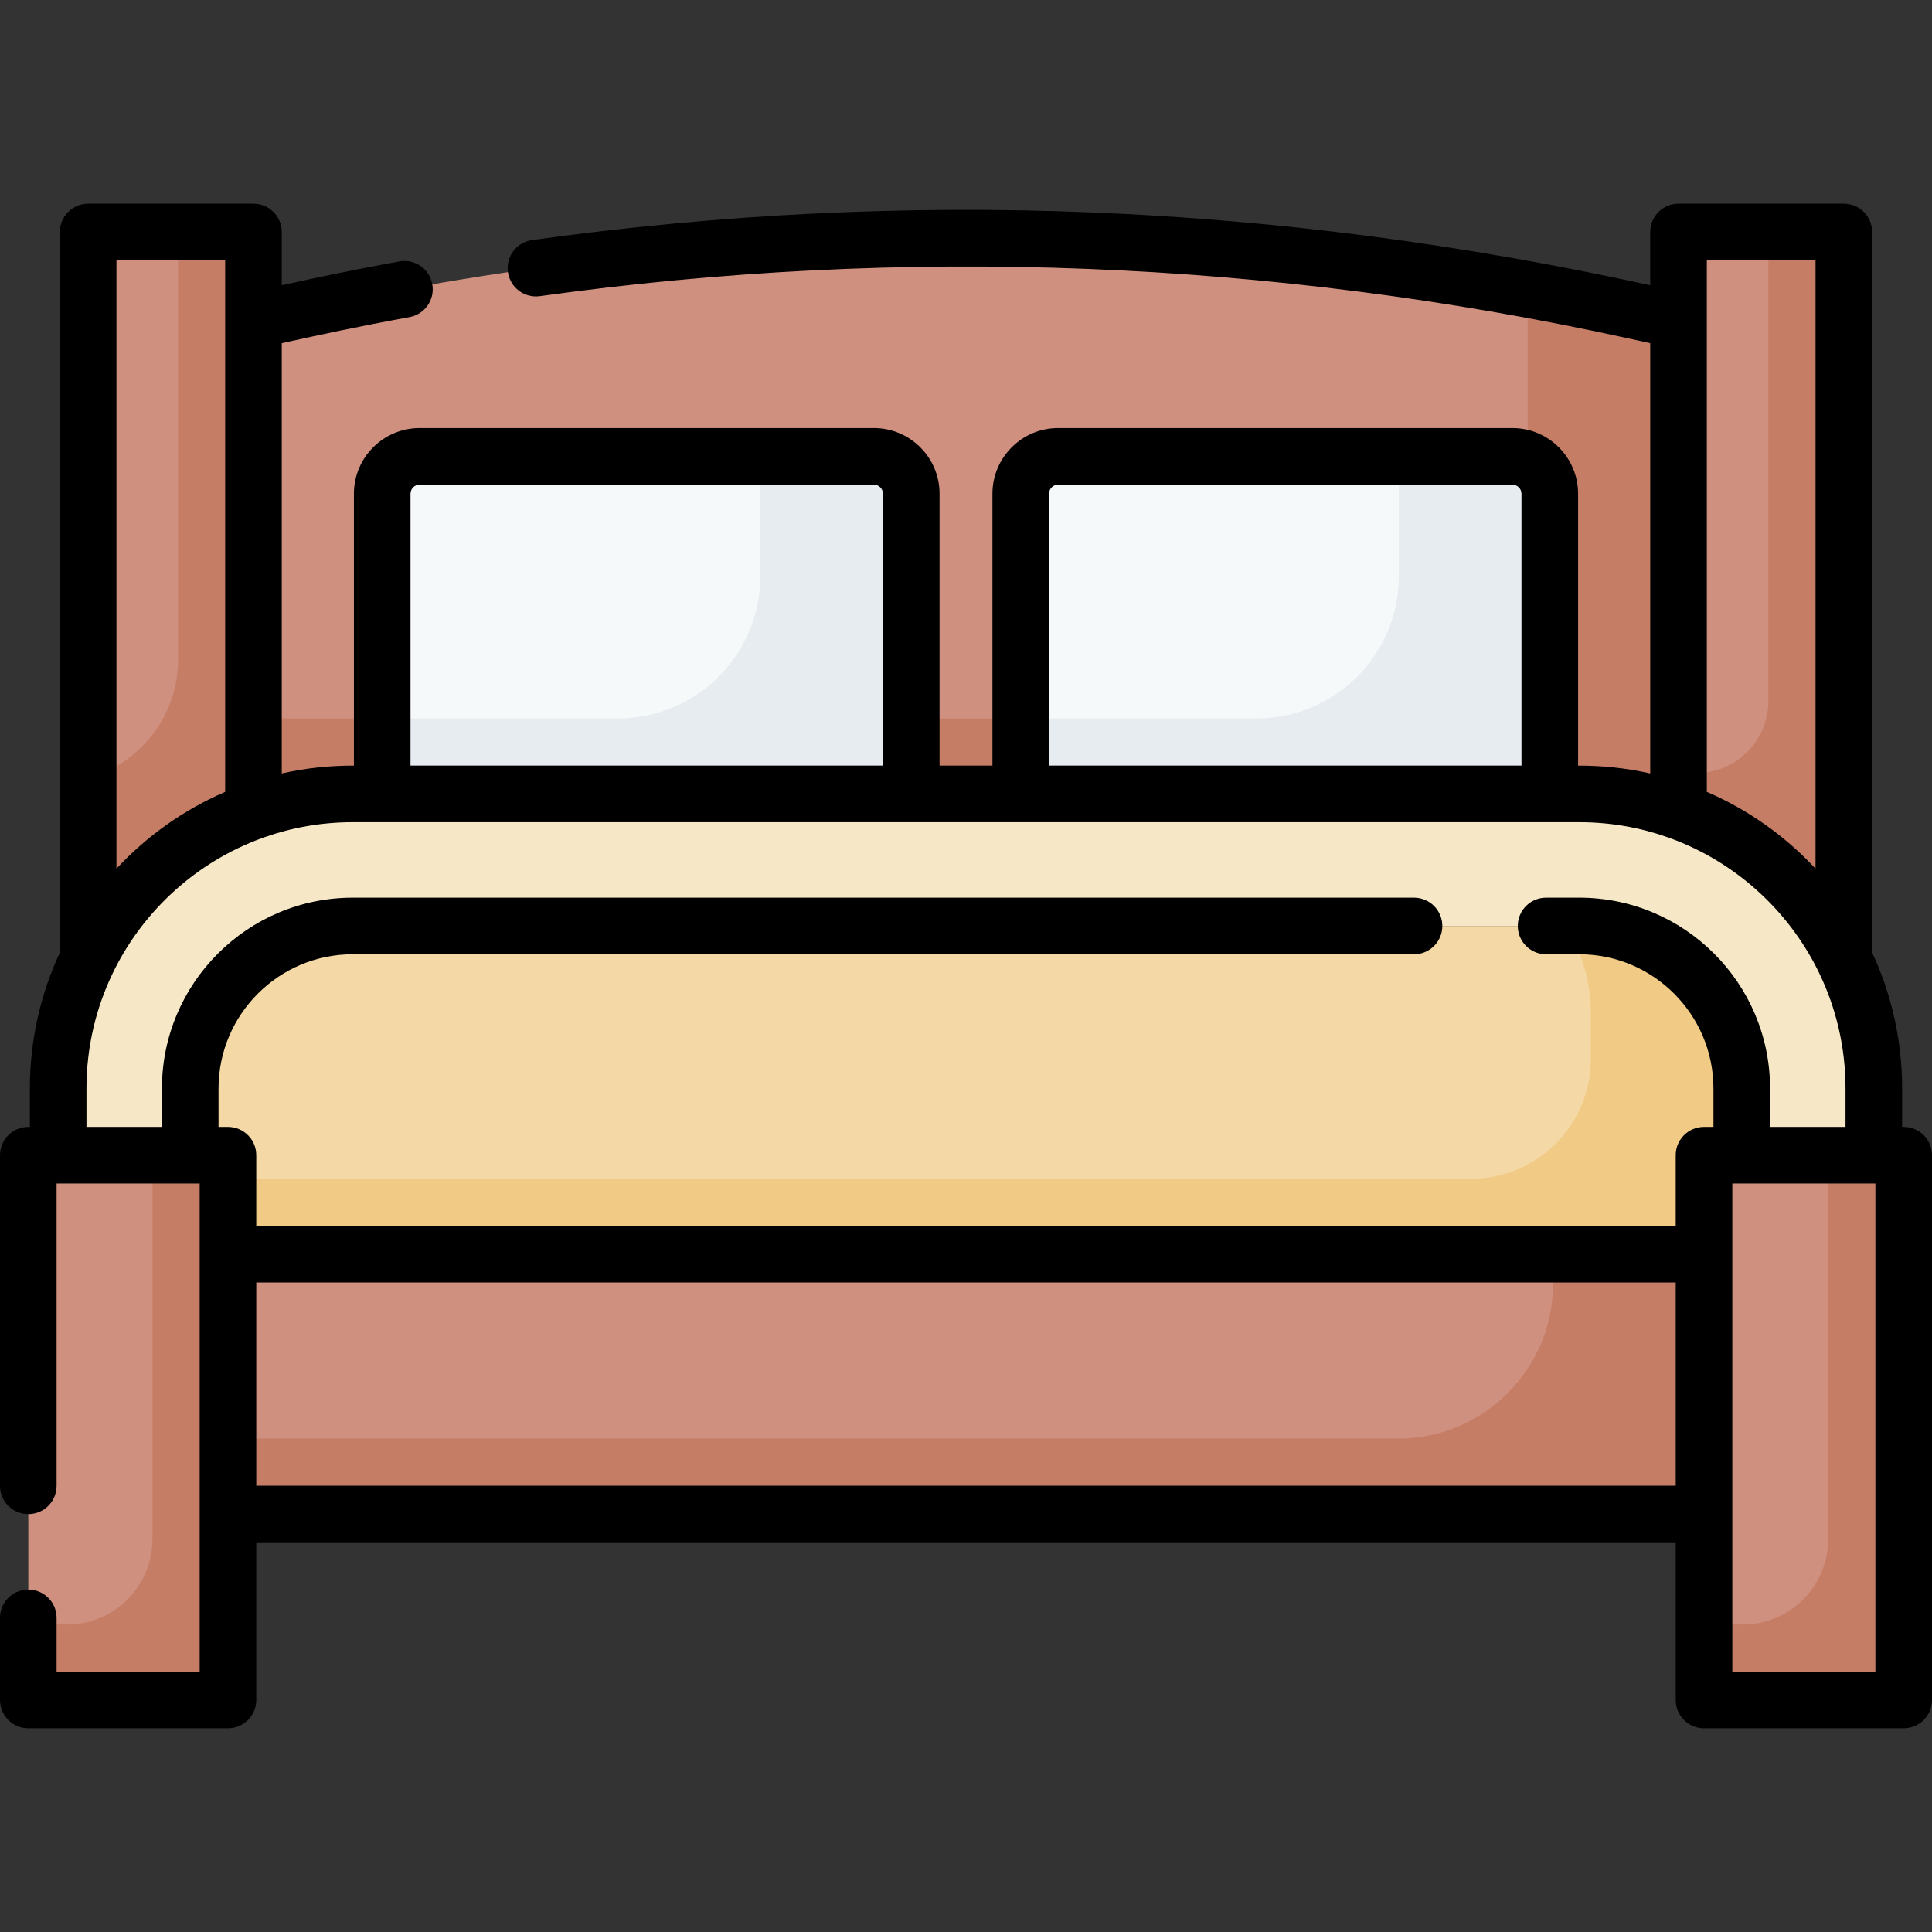 <svg id="Capa_1" enable-background="new 0 0 512 512" height="512" viewBox="0 0 512 512" width="512" xmlns="http://www.w3.org/2000/svg"><rect x="0" y="0" width="512" height="512" fill="#333333" stroke="none"/><g><path d="m93.47 210.395h325.06c9.223 0 18.078 1.608 26.299 4.559v-130.042l-11.572-2.537c-116.784-25.608-237.73-25.608-354.515 0l-11.572 2.537v130.043c8.222-2.951 17.076-4.56 26.3-4.56z" fill="#d09080"/><path d="m60.415 332.372h391.171v68.859h-391.171z" fill="#d09080"/><path d="m433.257 82.374c-9.45-2.072-18.928-3.977-28.428-5.713v88.09c0 14.312-11.71 25.695-26.022 25.645-.092 0-.184 0-.277 0h-311.359v24.559c8.221-2.951 17.075-4.559 26.299-4.559h325.06c9.223 0 18.078 1.608 26.299 4.559v-130.043z" fill="#c67d66"/><path d="m411.585 332.372v7.777c0 22.689-18.393 41.081-41.081 41.081h-310.089v20h391.171v-68.859h-40.001z" fill="#c67d66"/><path d="m7.5 306.141h52.915v144.38h-52.915z" fill="#d09080"/><path d="m451.585 306.141h52.915v144.38h-52.915z" fill="#d09080"/><path d="m40.415 306.141v101.682c0 12.536-10.163 22.699-22.699 22.699h-10.216v20h52.915v-144.38h-20z" fill="#c67d66"/><path d="m484.5 306.141v101.682c0 12.536-10.163 22.699-22.699 22.699h-10.216v20h52.915v-144.38h-20z" fill="#c67d66"/><path d="m231.591 120.943h-120.397c-5.47 0-9.904 4.434-9.904 9.904v79.549h140.204v-79.549c0-5.47-4.434-9.904-9.903-9.904z" fill="#f6f9f9"/><path d="m400.806 120.943h-120.397c-5.47 0-9.904 4.434-9.904 9.904v79.549h140.204v-79.549c0-5.47-4.434-9.904-9.903-9.904z" fill="#f6f9f9"/><path d="m231.591 120.943h-30.096v31.726c0 20.836-16.891 37.727-37.727 37.727h-62.477v20h140.204v-79.549c-.001-5.47-4.435-9.904-9.904-9.904z" fill="#e7ecf1"/><path d="m400.806 120.943h-30.096v31.726c0 20.836-16.891 37.727-37.727 37.727h-62.477v20h140.204v-79.549c-.001-5.47-4.435-9.904-9.904-9.904z" fill="#e7ecf1"/><path d="m50.415 306.141v-17.691c0-23.779 19.276-43.055 43.055-43.055h325.06c23.779 0 43.055 19.276 43.055 43.055v17.691h35v-17.691c0-43.04-35.016-78.055-78.055-78.055h-325.06c-43.039 0-78.055 35.015-78.055 78.055v17.691z" fill="#f6e7c6"/><path d="m60.415 306.141v26.231h391.171v-26.231h10v-17.691c0-23.779-19.276-43.055-43.055-43.055h-325.061c-23.779 0-43.055 19.276-43.055 43.055v17.691z" fill="#f4d8a5"/><path d="m418.53 245.395h-3.632c4.234 6.665 6.687 14.573 6.687 23.055v12.191c0 17.525-14.207 31.731-31.731 31.731h-329.439v20h391.171v-26.231h10v-17.691c-.001-23.778-19.277-43.055-43.056-43.055z" fill="#f1cb86"/><path d="m67.171 214.966v-153.487h-43.806v192.692c8.9-18.129 24.624-32.319 43.806-39.205z" fill="#d09080"/><path d="m47.171 61.479v113.499c0 11.198-5.866 21.492-15.328 27.482-2.967 1.878-5.799 3.951-8.479 6.2v45.511c8.901-18.129 24.625-32.319 43.806-39.205v-153.487z" fill="#c67d66"/><path d="m488.635 254.171v-192.692h-43.806v153.488c19.182 6.885 34.906 21.075 43.806 39.204z" fill="#d09080"/><path d="m468.635 61.479v124.24c0 12.94-12.25 21.541-23.806 18.591v10.656c19.182 6.886 34.906 21.076 43.806 39.205v-192.692z" fill="#c67d66"/><path d="m7.5 458.021h52.915c4.143 0 7.5-3.358 7.5-7.5v-41.791h376.17v41.791c0 4.142 3.357 7.5 7.5 7.5h52.915c4.143 0 7.5-3.358 7.5-7.5v-144.38c0-4.142-3.357-7.5-7.5-7.5h-.415v-10.191c0-12.853-2.849-25.053-7.949-36.003v-190.968c0-4.142-3.357-7.5-7.5-7.5h-43.807c-4.143 0-7.5 3.358-7.5 7.5v14.11c-98.809-21.674-196.889-25.79-296.33-11.964-4.103.571-6.966 4.359-6.396 8.461.57 4.103 4.355 6.964 8.462 6.396 96.41-13.406 193.506-9.63 288.586 11.218l5.678 1.245v114.031c-6.403-1.441-12.604-2.081-19.12-2.081v-72.049c0-9.597-7.807-17.404-17.403-17.404h-120.397c-9.597 0-17.403 7.807-17.403 17.404v72.049h-14.012v-72.049c0-9.597-7.807-17.404-17.403-17.404h-120.397c-9.597 0-17.403 7.807-17.403 17.404v72.049c-6.509 0-12.711.638-19.12 2.081v-114.031c10.553-2.314 19.767-4.333 33.858-6.908 4.074-.745 6.774-4.652 6.029-8.727-.746-4.074-4.648-6.771-8.727-6.029-11.682 2.135-20.778 4.031-31.161 6.308v-14.11c0-4.142-3.357-7.5-7.5-7.5h-43.806c-4.143 0-7.5 3.358-7.5 7.5v190.969c-5.1 10.949-7.949 23.149-7.949 36.003v10.191h-.415c-4.143 0-7.5 3.358-7.5 7.5v87.619c0 4.142 3.357 7.5 7.5 7.5s7.5-3.358 7.5-7.5v-80.119h37.915v129.38h-37.915v-14.262c0-4.142-3.357-7.5-7.5-7.5s-7.5 3.358-7.5 7.5v21.761c0 4.143 3.357 7.5 7.5 7.5zm60.415-64.29v-53.858h376.17v53.858zm429.085 49.29h-37.915v-129.38h37.915zm-44.671-374.042h28.807v161.219c-8.036-8.631-17.831-15.603-28.807-20.342 0-21.782 0-126.1 0-140.877zm-174.323 61.868c0-1.326 1.078-2.404 2.403-2.404h120.396c1.325 0 2.403 1.078 2.403 2.404v72.049h-125.202zm-169.215 0c0-1.326 1.078-2.404 2.403-2.404h120.396c1.325 0 2.403 1.078 2.403 2.404v72.049h-125.202zm-77.927-61.868h28.807v140.877c-10.976 4.738-20.771 11.711-28.807 20.342zm-7.949 229.662v-10.191c0-10.963 2.514-21.35 6.995-30.616.135-.24.257-.489.365-.745 8.018-16.092 22.004-28.709 39.042-34.935.266-.079.525-.172.778-.279 7.319-2.577 15.186-3.979 23.375-3.979h325.06c8.189 0 16.057 1.402 23.375 3.98.252.107.512.2.777.279 17.038 6.226 31.024 18.844 39.042 34.936.108.256.23.504.365.744 4.481 9.265 6.995 19.652 6.995 30.616v10.191h-19.999v-10.192c0-27.876-22.679-50.555-50.556-50.555h-8.798c-4.143 0-7.5 3.358-7.5 7.5s3.357 7.5 7.5 7.5h8.798c19.605 0 35.556 15.95 35.556 35.555v10.191h-2.501c-4.143 0-7.5 3.358-7.5 7.5v18.731h-376.169v-18.731c0-4.142-3.357-7.5-7.5-7.5h-2.501v-10.191c0-19.605 15.95-35.555 35.556-35.555h281.263c4.143 0 7.5-3.358 7.5-7.5s-3.357-7.5-7.5-7.5h-281.263c-27.877 0-50.556 22.679-50.556 50.555v10.191z"/></g></svg>